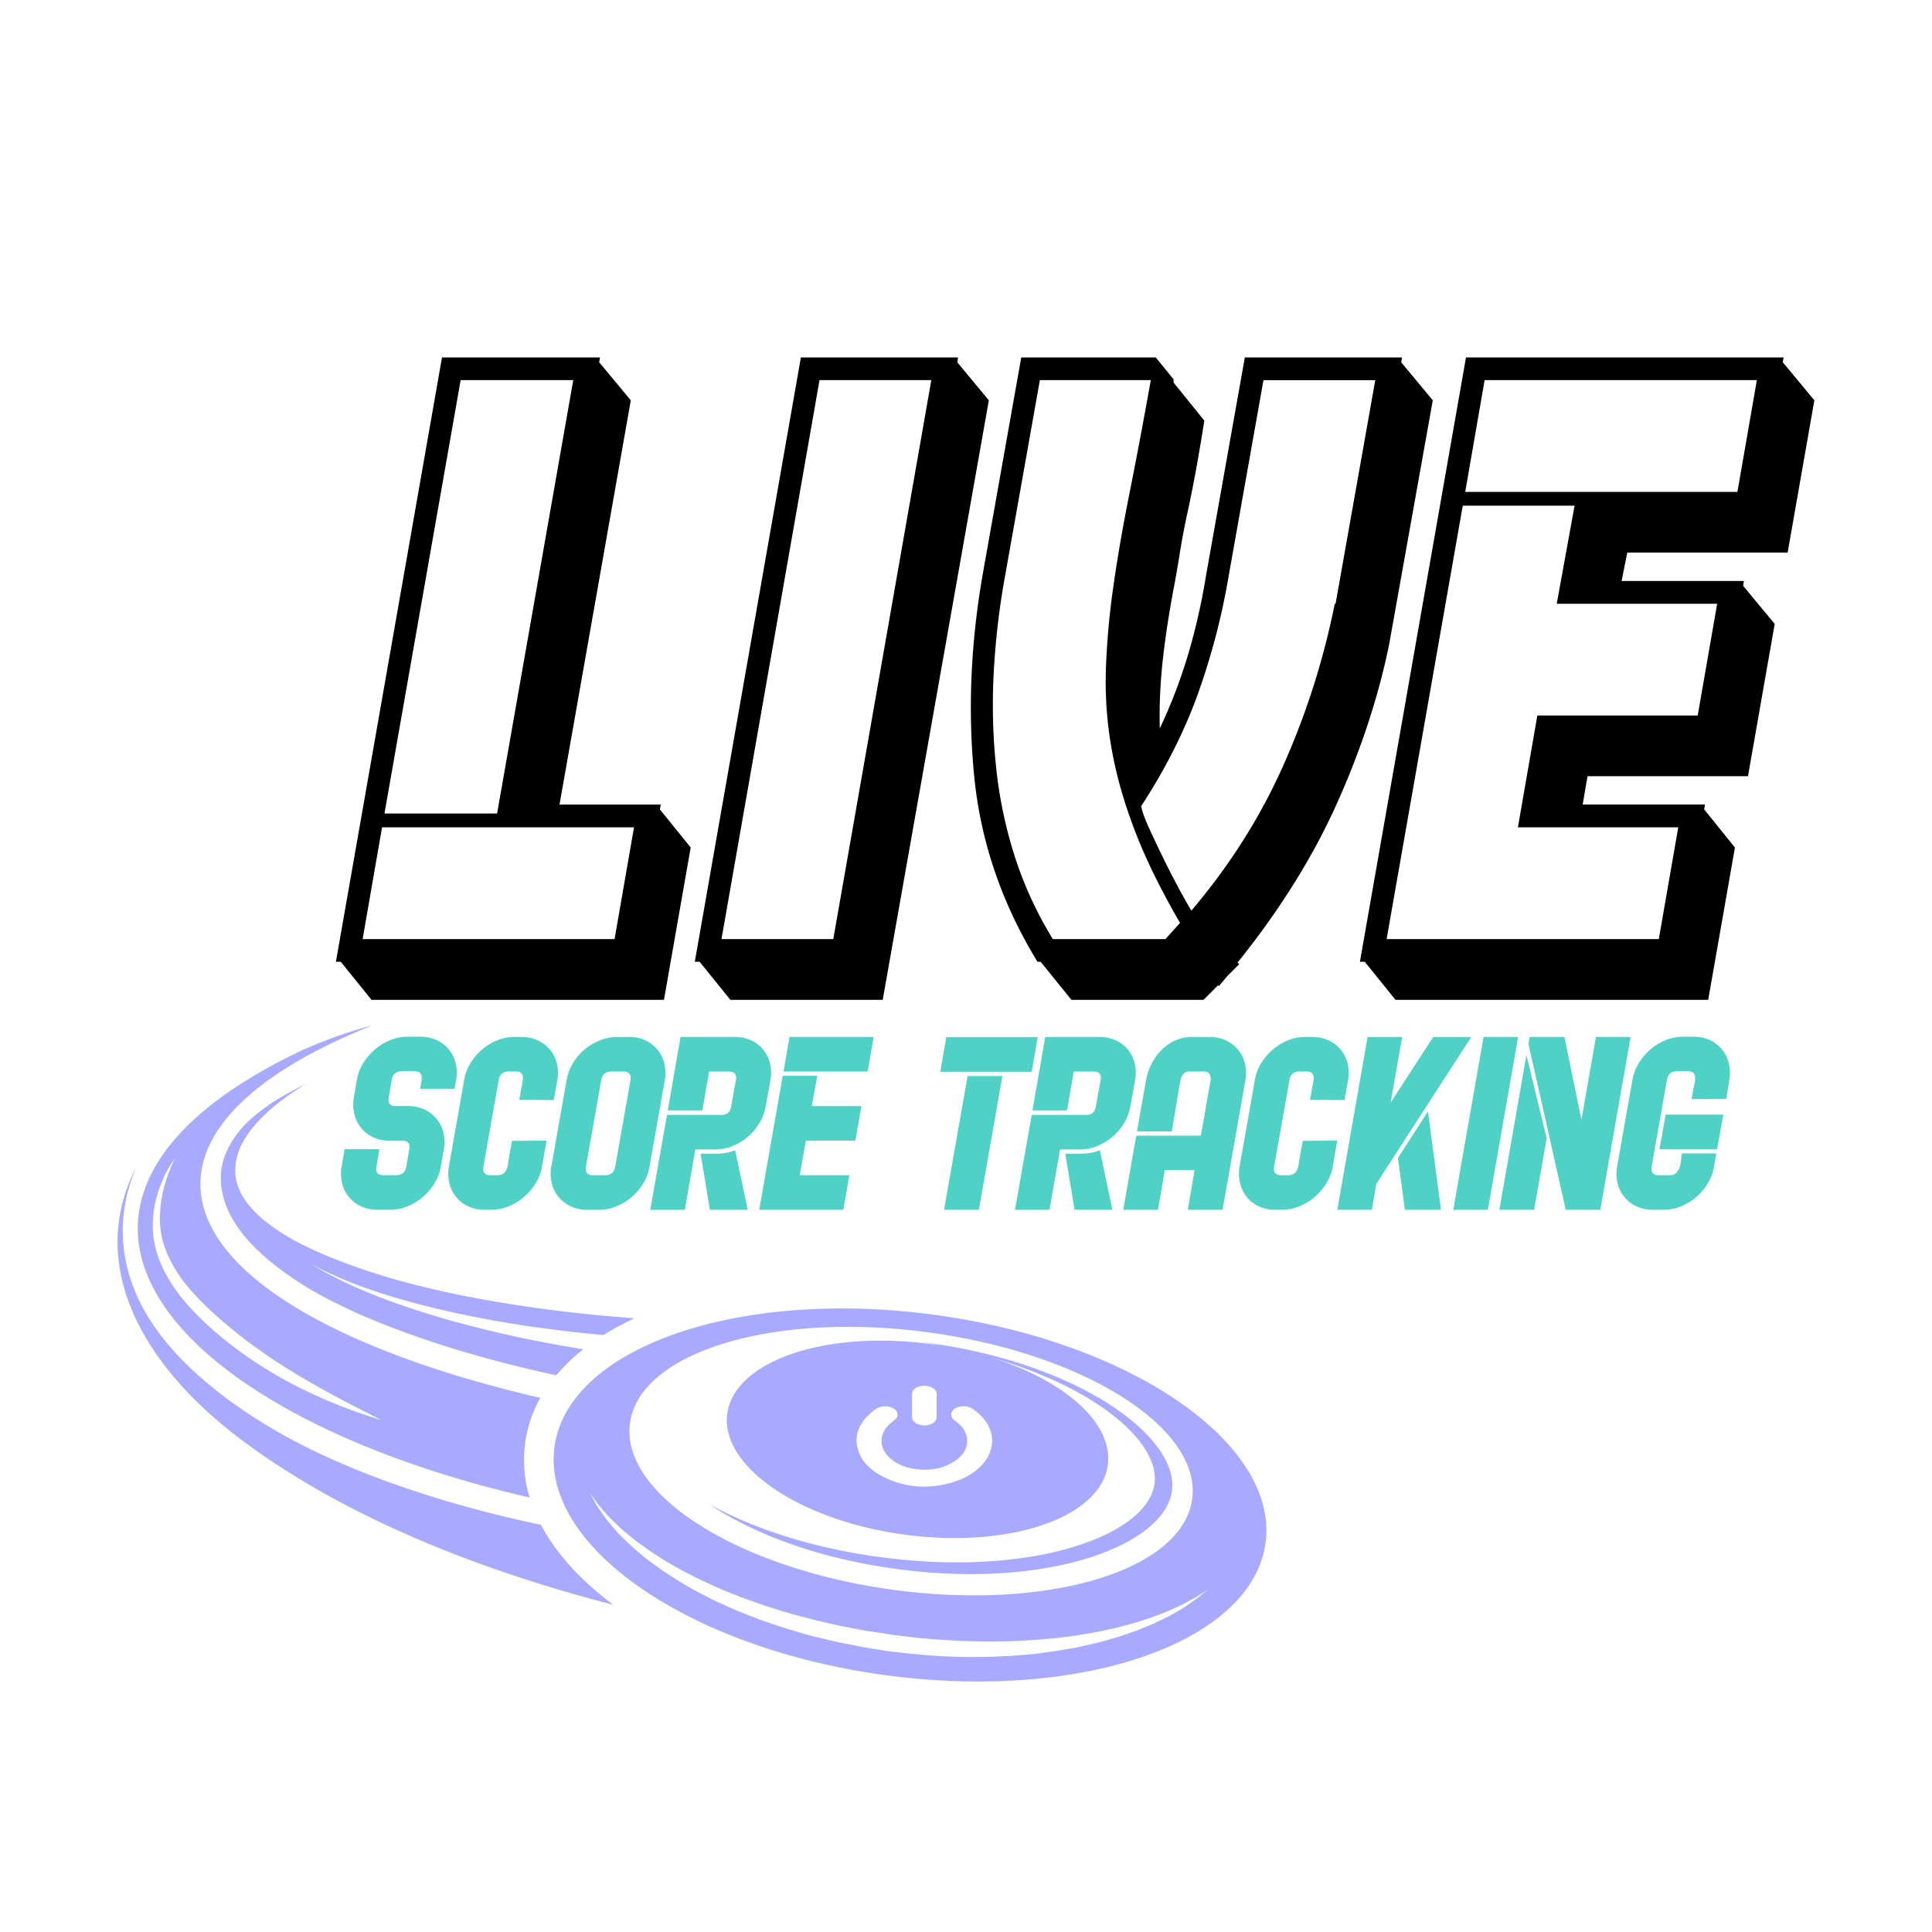 <svg id="Capa_1" data-name="Capa 1" xmlns="http://www.w3.org/2000/svg" viewBox="0 0 2000 2000"><defs><style>.cls-1{fill:#4FD1C5;}.cls-2{fill:none;}.cls-3{fill:#a7aaff;}</style></defs><title>LOGO OK</title><path d="M621.1,370l-.83,5L653,414.44l-73.8,418.49H684l-.84,5L715,877.38l-27.67,157.67H384.6l-31.87-39.42h-5L457.57,370ZM395.51,856.41,375.38,972.15H636.2l20.13-115.74ZM398,842.16H514.59l78.84-448.68H476.86Z"/><path d="M829.08,370h162.7l-.84,5,32.71,39.41L913.78,1035.05H756.12l-31.87-39.42h-5ZM746.89,972.15H862.62L964.1,393.48H848.37Z"/><path d="M1214.85,392.64V396l31.87,39.42q-4.2,26.85-8.8,52t-9.65,47.8q-4.2,20.13-7.13,38.58t-6.29,36.06q-7.55,40.26-11.32,75.06a522.14,522.14,0,0,0-2.93,69.19,549.55,549.55,0,0,0,29.77-78,661.09,661.09,0,0,0,18-79.67L1288.65,370h162.7l-.84,5,32.71,39.41-45.29,253.28q-16.79,81.35-54.09,164.37T1281.11,996.47l1.67,1.68L1271,1009.89l-9.22,10.9-.84-.84-15.1,15.1h-136.7l-31.87-39.42H1074q-55.35-90.57-65.42-191.21t8.39-208L1057.19,370H1196.4Zm-138.37.84-36.07,202.95a793,793,0,0,0-11.74,100.64,623.84,623.84,0,0,0,2.52,97.28,456.7,456.7,0,0,0,19.29,92.25,393.16,393.16,0,0,0,39.41,85.55h116.58l15.09-16.78q-30.19-52-47-96t-23.9-84.71a395.35,395.35,0,0,1-5.87-80.93,791.65,791.65,0,0,1,7.54-85.12q6.3-44.85,16.78-97.28t22.22-117.83Zm195.4,202.95a717.25,717.25,0,0,1-31.87,122q-21,58.31-58.7,116.16,1.67,8.39,8.38,23.06t14.68,31q8,16.35,15.93,31t13,23.06q60.39-71.26,96-152.21A791.72,791.72,0,0,0,1381.74,625h.84l41.1-231.47H1307.94Z"/><path d="M1517.6,370h328.76l-.84,5,32.71,39.41-27.68,157.67h-166l-5.87,29.35h126.63l-.84,5,32.71,39.42-27.67,157.67H1643.4l-5,29.35H1765l-.84,5L1796,877.38l-27.68,157.67H1444.64l-31.87-39.42h-5ZM1630,523.47H1514.25l-78.83,448.68H1717.2l20.13-115.74h-166l20.13-115.73h166L1777.59,625H1611.53Zm-113.21-14.26h281.78l20.13-115.73H1536.89Z"/><path class="cls-1" d="M435.12,1073.19a39.5,39.5,0,0,1,16.85,3.5,35.14,35.14,0,0,1,19.71,23.85,42.48,42.48,0,0,1,.52,17.51l-1.56,9.07H434.86q.51-2.85,1.16-6.09a24.54,24.54,0,0,0,.52-6,6.43,6.43,0,0,0-1.81-4.4c-1.13-1.13-3.07-1.69-5.84-1.69h-13q-8.82,0-10.37,9.08l-3.11,17.89q-1.56,9.07,7,9.07h13a39.54,39.54,0,0,1,16.86,3.5,35.36,35.36,0,0,1,19.7,23.73,41.59,41.59,0,0,1,.52,17.37l-3.11,17.89a47.9,47.9,0,0,1-6.61,17.5,60.51,60.51,0,0,1-12.19,14.27,57,57,0,0,1-15.82,9.59,47.82,47.82,0,0,1-18,3.5h-13a39.58,39.58,0,0,1-16.86-3.5,35.15,35.15,0,0,1-19.7-23.86,42.08,42.08,0,0,1-.52-17.5l3.11-17.89h36l-3.11,18.07q-1.56,8.89,7.26,8.9h13q9.06,0,10.63-8.88l3.11-18q1.56-8.88-7.52-8.88h-13a39.35,39.35,0,0,1-16.85-3.51,34.38,34.38,0,0,1-12.45-9.59,36.78,36.78,0,0,1-7-14.26,42.43,42.43,0,0,1-.52-17.5l3.12-17.89a47.84,47.84,0,0,1,6.61-17.51,60.82,60.82,0,0,1,12.18-14.26,57,57,0,0,1,15.82-9.59,47.85,47.85,0,0,1,18-3.5Z"/><path class="cls-1" d="M539.87,1073.45a39.43,39.43,0,0,1,16.86,3.5,35.32,35.32,0,0,1,19.7,23.72,41.63,41.63,0,0,1,.52,17.38l-3.63,20.74-35.78-.26,2.07-11.41q.52-2.85,1.17-6.09a24.39,24.39,0,0,0,.52-5.84,6.29,6.29,0,0,0-1.82-4.27c-1.12-1.13-3.07-1.69-5.83-1.69h-7q-8.82,0-10.38,8.82l-15.81,89.45q-1.56,9.09,7.26,9.08h7a10.26,10.26,0,0,0,6.35-1.69,10.65,10.65,0,0,0,3.37-4.41,21.48,21.48,0,0,0,1.56-6q.39-3.24.91-6.09l3.11-17.38,35.78-.25-4.67,26.7a47.72,47.72,0,0,1-6.61,17.5,60.28,60.28,0,0,1-12.19,14.27,56.84,56.84,0,0,1-15.81,9.59,47.89,47.89,0,0,1-18,3.5h-7a39.51,39.51,0,0,1-16.86-3.5,34.34,34.34,0,0,1-12.44-9.59,36.77,36.77,0,0,1-7-14.27,42.26,42.26,0,0,1-.51-17.5l15.81-89.45a48,48,0,0,1,6.49-17.38,59.34,59.34,0,0,1,12-14.13,56.9,56.9,0,0,1,15.82-9.59,47.66,47.66,0,0,1,18-3.5Z"/><path class="cls-1" d="M651.37,1073.45a38.51,38.51,0,0,1,16.72,3.5,35.41,35.41,0,0,1,19.58,23.85,42.48,42.48,0,0,1,.52,17.51l-15.82,89.45a48.13,48.13,0,0,1-6.48,17.37,59.27,59.27,0,0,1-12.06,14.14,57,57,0,0,1-15.82,9.59,47.82,47.82,0,0,1-18,3.5H607.81a39.51,39.51,0,0,1-16.86-3.5,35.3,35.3,0,0,1-19.7-23.73,41.42,41.42,0,0,1-.52-17.37l15.81-89.45A49.27,49.27,0,0,1,593,1100.8a58.26,58.26,0,0,1,12.05-14.26A56.44,56.44,0,0,1,621,1077a48.62,48.62,0,0,1,18.15-3.5Zm1.29,44.86q1.56-9.07-7.52-9.08H633q-9.09,0-10.63,9.08l-15.82,89.45q-1.56,8.82,7.52,8.82h12.19q9.06,0,10.63-8.82Z"/><path class="cls-1" d="M760.79,1073.45a39.38,39.38,0,0,1,16.85,3.5,34.46,34.46,0,0,1,12.45,9.59,37.06,37.06,0,0,1,7,14.13,41.8,41.8,0,0,1,.52,17.38l-4.93,27a49.44,49.44,0,0,1-6.48,17.51,58.34,58.34,0,0,1-12.06,14.26,57,57,0,0,1-15.82,9.59,47.85,47.85,0,0,1-18,3.5H719.82l-10.89,62.49H673.14l17.38-98.27h56.26q8.82,0,10.12-8.87l4.92-27.12q1.56-8.86-7.26-8.87H734.08l-7,40.19H691.29l13.23-76Zm-35.53,120.83h17.89a49.27,49.27,0,0,0,17.89-3.63l13,61.71H734.86Z"/><path class="cls-1" d="M846.09,1113.64l-5.7,31.37h51.34l-6.23,35.79H834.16l-6.22,35.78h51.34l-6.22,35.78H785.94l24.37-138.72Zm-35-4.41,6.22-35.78h87.12l-6.22,35.78Z"/><path class="cls-1" d="M979.62,1073.71h94.65l-6.23,35.78H973.4Zm-2.33,178.65,24.37-138.46h36.05l-24.38,138.46Z"/><path class="cls-1" d="M1138.31,1073.45a39.35,39.35,0,0,1,16.85,3.5,34.46,34.46,0,0,1,12.45,9.59,37.06,37.06,0,0,1,7,14.13,41.8,41.8,0,0,1,.52,17.38l-4.93,27a49.44,49.44,0,0,1-6.48,17.51,58.34,58.34,0,0,1-12.06,14.26,57,57,0,0,1-15.82,9.59,47.82,47.82,0,0,1-18,3.5h-20.48l-10.89,62.49h-35.78l17.37-98.27h56.27q8.81,0,10.11-8.87l4.92-27.12q1.56-8.86-7.26-8.87H1111.6l-7,40.19h-35.78l13.22-76Zm-35.53,120.83h17.9a49.36,49.36,0,0,0,17.89-3.63l13,61.71h-39.15Z"/><path class="cls-1" d="M1252.13,1073.45A39.4,39.4,0,0,1,1269,1077a35.16,35.16,0,0,1,19.7,23.85,42.14,42.14,0,0,1,.52,17.51l-23.59,134h-36l7-41h-30.86l-7,41h-36l13.48-76.75h66.9l9.85-56.27a10.93,10.93,0,0,0-.78-7.26q-1.55-2.85-6-2.85h-15.3a7.41,7.41,0,0,0-6.22,3.11,14.44,14.44,0,0,0-2.85,6.74q-1.3,7.26-2.34,13.62t-2.07,12.44c-.69,4.07-1.39,8.21-2.08,12.45s-1.47,8.77-2.33,13.61h-36l9.33-52.89a60.6,60.6,0,0,1,5.71-17,56.07,56.07,0,0,1,10.37-14.39,47.82,47.82,0,0,1,14.26-9.85,42.36,42.36,0,0,1,17.63-3.63Z"/><path class="cls-1" d="M1358.44,1073.45a39.4,39.4,0,0,1,16.86,3.5,35.32,35.32,0,0,1,19.7,23.72,41.46,41.46,0,0,1,.52,17.38l-3.63,20.74-35.78-.26,2.07-11.41q.52-2.85,1.17-6.09a24.39,24.39,0,0,0,.52-5.84,6.25,6.25,0,0,0-1.82-4.27c-1.12-1.13-3.07-1.69-5.83-1.69h-7q-8.82,0-10.37,8.82L1319,1207.5q-1.56,9.09,7.26,9.08h7a10.29,10.29,0,0,0,6.36-1.69,10.81,10.81,0,0,0,3.37-4.41,21.83,21.83,0,0,0,1.55-6q.39-3.24.91-6.09l3.11-17.38,35.78-.25-4.66,26.7a47.92,47.92,0,0,1-6.62,17.5,60.47,60.47,0,0,1-12.18,14.27,57,57,0,0,1-15.82,9.59,47.85,47.85,0,0,1-18,3.5h-7a39.58,39.58,0,0,1-16.86-3.5,34.34,34.34,0,0,1-12.44-9.59,36.61,36.61,0,0,1-7-14.27,42.08,42.08,0,0,1-.52-17.5l15.81-89.45a48,48,0,0,1,6.49-17.38,59.16,59.16,0,0,1,12.06-14.13,56.84,56.84,0,0,1,15.81-9.59,47.66,47.66,0,0,1,18-3.5Z"/><path class="cls-1" d="M1424.82,1225.39l-4.67,27h-35.78l31.38-178.91h35.78l-11.93,67.93,44.08-67.93h39.41Zm29.56,27-7.26-53.67,31.12-48.23,13.48,101.9Z"/><path class="cls-1" d="M1504.42,1252.36l31.38-178.91h35.78l-31.37,178.91Z"/><path class="cls-1" d="M1552.13,1252.36l28-160,21,85.82-13,74.16Zm85-93.09,15-85.82H1688l-31.37,178.91h-35.79l-38.63-171.91,1.3-7h36Z"/><path class="cls-1" d="M1753.34,1073.19a38.62,38.62,0,0,1,16.72,3.5,35.41,35.41,0,0,1,19.58,23.85,42.31,42.31,0,0,1,.52,17.51l-3.11,19.44-36,.26,2.07-10.72q.51-2.88,1.17-6.15a24.83,24.83,0,0,0,.52-5.89,6.41,6.41,0,0,0-1.82-4.32q-1.7-1.7-5.83-1.7h-10.89q-9.09,0-10.64,8.84l-15.81,89.67q-1.56,9.11,7.52,9.1h10.89q4.66,0,7-2.34a14.7,14.7,0,0,0,3.5-5.83,33.9,33.9,0,0,0,1.55-7.39c.26-2.59.56-4.93.91-7h35.53l-2.34,13.48a49.32,49.32,0,0,1-6.48,17.5,58.2,58.2,0,0,1-12.06,14.27,56.9,56.9,0,0,1-15.82,9.59,47.82,47.82,0,0,1-18,3.5h-10.89a39.5,39.5,0,0,1-16.85-3.5,35.13,35.13,0,0,1-19.71-23.86,42.42,42.42,0,0,1-.52-17.5l15.82-89.45a48,48,0,0,1,6.61-17.51,60.62,60.62,0,0,1,12.19-14.26,56.75,56.75,0,0,1,15.82-9.59,47.85,47.85,0,0,1,18-3.5Zm-29,80.64h59.64l-6.49,35.78h-59.63Z"/><path class="cls-2" d="M1236.19,1654.26c-3.23,1.77-7,3.77-11.16,6s-9,4.19-14.22,6.62-11.11,4.35-17.2,6.79c-6.2,2.28-13,4.19-20,6.5-7.19,1.75-14.6,4.1-22.53,5.8s-16.15,3.63-24.81,4.88c-4.28.7-8.69,1.42-13.1,2.19-4.48.59-9,1.16-13.66,1.72l-6.94.92q-3.48.32-7.08.62c-4.72.38-9.53.83-14.38,1.23-9.73.36-19.66,1.26-29.8,1.39-20.24.61-41.17-.14-62.4-1.29-10.61-.6-21.3-1.64-32-2.6-5.37-.68-10.74-1.32-16.06-2l-7.88-1-8.1-1.31-16.22-2.41c-5.43-.82-10.56-2-15.84-2.89s-10.52-1.94-15.74-3.09-10.41-2.37-15.61-3.6-10.33-2.36-15.37-3.84c-5.11-1.3-10.16-2.64-15.22-4-10-2.84-19.84-5.89-29.5-9-9.47-3.48-19-6.48-28-10.2-4.55-1.81-9-3.55-13.46-5.3s-8.63-3.8-12.87-5.69a482.86,482.86,0,0,1-46.45-23.92q-10.29-6.41-19.51-12.58c-5.88-4.4-11.83-8.19-16.84-12.48a261.17,261.17,0,0,1-25.14-23.06l-8.34-9.58c-2.4-2.78-4.05-5.52-5.59-7.53-2.63-3.65-4.19-5.8-4.52-6.28.28.52,1.55,2.85,3.71,6.79,1.28,2.2,2.65,5.15,4.74,8.25s4.6,6.61,7.37,10.55,6.47,7.82,10.21,12.37c1,1.1,1.85,2.28,2.89,3.39s2.18,2.14,3.3,3.26q3.39,3.29,7,6.88c4.77,4.78,10.47,9.16,16.17,14.2,5.92,4.76,12.42,9.37,19.16,14.24,13.8,9.26,29.09,18.89,46.22,27.23,4.24,2.16,8.51,4.41,12.94,6.5s9,4,13.53,6c2.28,1,4.61,2,6.89,3.09,2.38.89,4.72,1.82,7.1,2.76,4.77,1.83,9.59,3.67,14.39,5.55q14.68,5.22,30,10.08c10.3,2.93,20.58,6.34,31.22,8.65,5.33,1.25,10.62,2.54,16,3.83s10.79,2.21,16.23,3.29,10.91,2.31,16.3,3.13l16.19,2.58,8.11,1.23,8.41,1,16.47,1.83c11,.91,21.88,1.9,32.77,2.4s21.7,1,32.38.68c5.34-.08,10.65,0,15.91-.19s10.5-.48,15.68-.7,10.33-.63,15.41-1.09,10.1-.83,15.06-1.35,9.86-1.31,14.7-2c2.41-.29,4.83-.62,7.21-1s4.73-.82,7.08-1.25c4.69-.82,9.32-1.6,13.88-2.44s9-2,13.34-3c8.74-1.85,17-4.39,25-6.61s15.47-5.09,22.66-7.46c7-3,13.68-5.5,19.82-8.33,6-3,11.83-5.44,16.89-8.41s9.72-5.51,13.77-8.13,7.52-5.19,10.63-7.32,5.34-4.34,7.36-6c3-2.5,5-4.13,5.7-4.78-.81.51-2.93,1.9-6.26,4C1242.05,1650.61,1239.46,1652.5,1236.19,1654.26Z"/><path class="cls-2" d="M925.12,1645.81c160.72,21.69,299-20.41,309-94s-112.27-150.86-273-172.55-299,20.37-309,94S764.4,1624.12,925.12,1645.81Zm101.32-240.53c75.57,23.75,126.2,68,120.36,111.29-7.35,54.5-101.5,86.77-210.29,72.09s-191-70.77-183.65-125.26,101.5-86.78,210.29-72.09q8,1.08,15.86,2.46-14-2.77-28.7-5c3.08.37,6.19.74,9.35,1.17,158.73,21.42,261,98.09,253.56,153.48S1086.77,1645.62,928,1624.2c-82.41-11.12-149.62-37.13-194.16-67.37,43.94,24.62,104.52,45.26,176.78,55,158.73,21.42,277.35-22.8,284.5-75.83C1200.94,1493.2,1135.32,1436.76,1026.44,1405.28Z"/><path class="cls-2" d="M225.7,1381.16c9.42,8,19.23,15.35,29,22.38,4.92,3.39,9.81,6.82,14.77,9.82l7.38,4.64c2.47,1.47,4.9,2.93,7.36,4.38,4.82,2.94,9.7,5.55,14.44,8.17s9.49,5,14.08,7.23c9.18,4.58,18,8.57,26.2,12s15.74,6.46,22.48,9,12.65,4.56,17.53,6.17,8.77,2.76,11.39,3.62c2.31.67,3.67,1.08,4,1.19-.61-.33-5.84-3-14.53-7.38-4.62-2.37-10.22-5.23-16.65-8.54-3.25-1.62-6.62-3.46-10.2-5.38s-7.34-3.9-11.24-6c-7.83-4.2-16.2-9-25-14.08-4.42-2.55-8.89-5.27-13.45-8.07s-9.25-5.6-13.87-8.7c-9.42-5.93-18.78-12.73-28.35-19.48-9.4-7-18.9-14.22-27.93-22.13s-18.07-15.88-26.32-24.36c-4.11-4.27-8.07-8.56-11.83-13a155.9,155.9,0,0,1-10.3-13.76,133.77,133.77,0,0,1-8.42-14.46,99.19,99.19,0,0,1-6.26-14.86c-.38-1.29-.94-2.7-1.2-3.88s-.59-2.41-.88-3.6c-.59-2.41-.94-5-1.39-7.44-.22-2.51-.67-4.94-.71-7.4-.07-1.2-.15-2.43-.21-3.61s0-2.41,0-3.6a125.11,125.11,0,0,1,3-25.85,155.8,155.8,0,0,1,5.76-19.39c2-5.23,3.78-9.3,5.09-12,1.16-2.35,1.84-3.76,2-4.08-.21.28-1.06,1.53-2.56,3.65a121.67,121.67,0,0,0-6.7,11.16,130.6,130.6,0,0,0-8,19.09,114.21,114.21,0,0,0-5.58,27c-.1,1.29-.2,2.58-.28,3.89s-.07,2.65-.11,4c-.12,2.7.13,5.44.21,8.24.06,1.41.28,2.8.43,4.23s.28,2.84.61,4.33.55,3,.86,4.43.67,2.76,1,4.15a113.44,113.44,0,0,0,6,17,124.37,124.37,0,0,0,8.58,16.25,183,183,0,0,0,22.79,29.46A344.57,344.57,0,0,0,225.7,1381.16Z"/><path class="cls-3" d="M967.21,1361.07C764,1333.63,587.91,1394.89,574,1497.91s139.6,208.81,342.84,236.24,379.35-33.86,393.25-136.88S1170.5,1388.5,967.21,1361.07ZM652.14,1473.26c9.94-73.64,148.24-115.7,309-94s282.93,98.91,273,172.55-148.25,115.7-309,94S642.21,1546.85,652.14,1473.26ZM1244.77,1650c-2,1.62-4.29,3.78-7.36,6s-6.65,4.56-10.63,7.32-8.74,5.16-13.77,8.13-10.85,5.4-16.89,8.41c-6.14,2.83-12.82,5.36-19.82,8.33-7.19,2.37-14.65,5.15-22.66,7.46s-16.26,4.76-25,6.61c-4.36,1-8.82,2.07-13.34,3s-9.19,1.62-13.88,2.44c-2.35.43-4.69.86-7.08,1.25s-4.8.67-7.21,1c-4.84.67-9.73,1.33-14.7,2s-10,.94-15.06,1.35-10.2.91-15.41,1.09-10.4.44-15.68.7-10.57.11-15.91.19c-10.68.27-21.48-.22-32.38-.68s-21.8-1.49-32.77-2.4l-16.47-1.83-8.41-1-8.11-1.23L896,1705.47c-5.39-.82-10.9-2.09-16.3-3.13s-10.9-2.08-16.23-3.29-10.66-2.58-16-3.83c-10.64-2.31-20.92-5.72-31.22-8.65q-15.25-4.85-30-10.08c-4.8-1.88-9.62-3.72-14.39-5.55-2.38-.94-4.72-1.87-7.1-2.76-2.28-1.06-4.61-2.08-6.89-3.09-4.56-2.07-9-4.08-13.53-6s-8.7-4.34-12.94-6.5c-17.13-8.34-32.42-18-46.22-27.23-6.74-4.87-13.24-9.48-19.16-14.24-5.7-5-11.4-9.42-16.17-14.2q-3.6-3.58-7-6.88c-1.12-1.12-2.21-2.19-3.3-3.26s-1.94-2.29-2.89-3.39c-3.74-4.55-7.4-8.43-10.21-12.37s-5.24-7.49-7.37-10.55-3.46-6.05-4.74-8.25c-2.16-3.94-3.43-6.27-3.71-6.79.33.48,1.89,2.63,4.52,6.28,1.54,2,3.19,4.75,5.59,7.53l8.34,9.58a261.17,261.17,0,0,0,25.14,23.06c5,4.29,11,8.08,16.84,12.48q9.2,6.2,19.51,12.58a482.86,482.86,0,0,0,46.45,23.92c4.24,1.89,8.5,3.87,12.87,5.69s8.91,3.49,13.46,5.3c9,3.72,18.5,6.72,28,10.2,9.66,3.1,19.5,6.15,29.5,9,5.06,1.35,10.11,2.69,15.22,4,5,1.48,10.19,2.7,15.37,3.84s10.41,2.41,15.61,3.6,10.47,2,15.74,3.09,10.41,2.07,15.84,2.89l16.22,2.41,8.1,1.31,7.88,1c5.32.63,10.69,1.27,16.06,2,10.69,1,21.38,2,32,2.6,21.23,1.15,42.16,1.9,62.4,1.29,10.14-.13,20.07-1,29.8-1.39,4.85-.4,9.66-.85,14.38-1.23q3.6-.3,7.08-.62l6.94-.92c4.61-.56,9.18-1.13,13.66-1.72,4.41-.77,8.82-1.49,13.1-2.19,8.66-1.25,16.85-3.23,24.81-4.88s15.34-4,22.53-5.8c7-2.31,13.77-4.22,20-6.5,6.09-2.44,12-4.41,17.2-6.79s10-4.41,14.22-6.62,7.93-4.25,11.16-6,5.86-3.65,8-5c3.33-2.14,5.45-3.53,6.26-4C1249.73,1645.88,1247.79,1647.51,1244.77,1650Z"/><path class="cls-3" d="M910.66,1611.84c-72.26-9.75-132.84-30.39-176.78-55,44.54,30.24,111.75,56.25,194.16,67.37,158.73,21.42,277.7-25.38,285.18-80.77S1118.39,1411.37,959.66,1390c-3.16-.43-6.27-.8-9.35-1.17q14.7,2.21,28.7,5-7.83-1.37-15.86-2.46c-108.79-14.69-202.94,17.59-210.29,72.09S827.73,1574,936.51,1588.66s202.94-17.59,210.29-72.09c5.84-43.27-44.79-87.54-120.36-111.29,108.88,31.48,174.5,87.92,168.72,130.73C1188,1589,1069.39,1633.26,910.66,1611.84Zm33.5-156.79v-11.8c0-3.82,3.09-7,8-8.14,5.54-1.34,11.25-.31,14.86,2.72a6.63,6.63,0,0,1,2.6,5.2c0,8,0,15.93,0,23.89,0,4.24-3.76,7.39-9.81,8.4-5.61.93-11.49-.87-14.3-4.39a6.3,6.3,0,0,1-1.32-4.18C944.17,1462.85,944.16,1459,944.16,1455.05Zm82.89,35.08c.7,19.3-15.67,36.93-41.36,44.47-22.5,6.59-44.58,5.71-65.42-3.08-17.15-7.24-28.29-17.68-32.17-31.14-4.2-14.57,1.12-27.68,15.13-39.15a22.92,22.92,0,0,1,7.23-4.5c5.42-1.89,11.95-.94,16,2.39,3.61,2.94,3.57,7.7-.21,10.73-2.78,2.24-5.71,4.37-7.87,6.94-4.11,4.88-6,10.1-5.79,15.71.21,5.34,2.39,10.28,6.6,14.78,6.24,6.66,15,11.19,26.33,13.1,16.28,2.74,30.69.12,42.71-7.76,7.94-5.2,12.23-11.68,12.88-19.16.73-8.37-3.1-15.68-11.43-21.91-1.75-1.32-3.54-2.62-4.32-4.38-1.81-4.05.27-8,5.35-10.11s11.58-1.66,16,1.31q15.27,10.32,19.24,24.67A33.59,33.59,0,0,1,1027.05,1490.13Z"/><path class="cls-3" d="M548.33,1550.24a132.58,132.58,0,0,1-4.7-56.44,130.85,130.85,0,0,1,15.74-46.72c-213-49.31-352.73-131.07-351.84-222.27.25-24.38,10.53-47.88,29.55-70.09,29.66-34.64,80.64-66.21,147.95-93-1.77.43-30.87,7.31-69.21,24.19a540.52,540.52,0,0,0-72.46,39.95c-34.15,22.75-60.53,47.49-77.72,73.75-14.81,22.67-22.78,46.41-23,71C141.49,1384.06,306.05,1494.49,548.33,1550.24ZM175.88,1326.15a124.37,124.37,0,0,1-8.58-16.25,113.44,113.44,0,0,1-6-17c-.37-1.39-.76-2.64-1-4.15s-.57-3-.86-4.43-.43-2.9-.61-4.33-.37-2.82-.43-4.23c-.08-2.8-.33-5.54-.21-8.24,0-1.35.06-2.7.11-4s.18-2.6.28-3.89a114.21,114.21,0,0,1,5.58-27,130.6,130.6,0,0,1,8-19.09,121.67,121.67,0,0,1,6.7-11.16c1.5-2.12,2.35-3.37,2.56-3.65-.14.32-.82,1.73-2,4.08-1.31,2.7-3.07,6.77-5.09,12a155.8,155.8,0,0,0-5.76,19.39,125.11,125.11,0,0,0-3,25.85c0,1.19,0,2.39,0,3.6s.14,2.41.21,3.61c0,2.46.49,4.89.71,7.4.45,2.43.8,5,1.39,7.44.29,1.19.59,2.39.88,3.6s.82,2.59,1.2,3.88a99.19,99.19,0,0,0,6.26,14.86,133.77,133.77,0,0,0,8.42,14.46,155.9,155.9,0,0,0,10.3,13.76c3.76,4.43,7.72,8.72,11.83,13,8.25,8.48,17.23,16.58,26.32,24.36s18.53,15.14,27.93,22.13c9.57,6.75,18.93,13.55,28.35,19.48,4.62,3.1,9.36,5.76,13.87,8.7s9,5.52,13.45,8.07c8.81,5,17.18,9.88,25,14.08,3.9,2.09,7.66,4.11,11.24,6s6.95,3.76,10.2,5.38c6.43,3.31,12,6.17,16.65,8.54,8.69,4.41,13.92,7,14.53,7.38-.31-.11-1.67-.52-4-1.19-2.62-.86-6.52-1.92-11.39-3.62s-10.81-3.61-17.53-6.17-14.32-5.43-22.48-9-17-7.46-26.2-12c-4.59-2.26-9.27-4.74-14.08-7.23s-9.62-5.23-14.44-8.17c-2.46-1.45-4.89-2.91-7.36-4.38l-7.38-4.64c-5-3-9.85-6.43-14.77-9.82-9.77-7-19.58-14.37-29-22.38a344.57,344.57,0,0,1-27-25.55A183,183,0,0,1,175.88,1326.15Z"/><path class="cls-3" d="M325.59,1294.39c-9.08-4.11-17.86-8.52-26.18-13.34A195.13,195.13,0,0,1,276,1265.27a116.4,116.4,0,0,1-19-18.57,81.33,81.33,0,0,1-7-10.45,59.84,59.84,0,0,1-4.6-11.24c-.26-1-.49-1.92-.76-2.88s-.36-1.94-.55-2.92-.22-2-.37-2.94l-.1-.76,0-.37c0,.13,0,.21,0,.29v-.2l0-1.76c0-1.17,0-2.33,0-3.5a10.72,10.72,0,0,1,.08-1.51l.12-1.33c0-.92.11-1.81.17-2.71s.37-1.93.51-2.91a64.46,64.46,0,0,1,8.32-21.53c3.72-6.54,8.31-12.06,12.67-17.19a189.68,189.68,0,0,1,25.64-23.4c7.66-5.78,14-10,18.27-12.69,3.56-2.25,5.74-3.59,6.42-4-.7.32-3,1.43-6.77,3.29-4.55,2.24-11.13,5.78-19.43,10.58a200.4,200.4,0,0,0-28.55,20.56,116.6,116.6,0,0,0-15.53,16.55,89.85,89.85,0,0,0-13.08,23.66c-.41,1.17-.84,2.35-1.22,3.58s-.64,2.66-.94,4l-.47,2a16.33,16.33,0,0,0-.37,1.92c-.16,1.17-.31,2.31-.47,3.47l-.25,1.74,0,.23a.07.07,0,0,1,0,.06s0,.1,0,.67l0,.51,0,1c0,1.37-.14,2.78-.1,4.15s.1,2.8.14,4.19.27,2.82.43,4.23a83.53,83.53,0,0,0,4,16.57,100.9,100.9,0,0,0,7,15.37,135.68,135.68,0,0,0,9.17,14,162.55,162.55,0,0,0,10.71,12.55,218.12,218.12,0,0,0,24.34,22c8.56,6.76,17.57,13,26.85,19s18.84,11.34,28.61,16.43a614.74,614.74,0,0,0,60.28,27.08c40.91,16,82.58,28.69,121.88,38.9,18.55,4.74,36.57,9,53.8,12.69,1.49-1.77,3-3.51,4.6-5.25a193,193,0,0,1,23.42-21.66c-9.2-1.49-18.58-3.08-28-4.82-13.59-2.45-27.46-5.13-41.24-8.13-27.54-6-54.93-12.84-80.35-20.38s-48.92-15.57-68.7-23.56c-9.89-4-18.86-7.93-26.73-11.65S343.92,1321,338.42,1318s-9.75-5.62-12.65-7.31c-2.16-1.33-3.59-2.15-4.17-2.51.6.3,2.07,1.1,4.27,2.24,3,1.52,7.28,4,12.94,6.56s12.51,5.79,20.5,9,17.1,6.67,27.09,10.06c20,6.8,43.67,13.53,69.24,19.53s53,11.28,80.57,15.62c13.8,2.2,27.55,4,41.2,5.74s27,3.15,40,4.39c2.43.25,4.84.47,7.24.68a285.35,285.35,0,0,1,29.24-15.92c1-.47,2-.92,3-1.37-6.21-.47-12.69-1-19.41-1.55-31.06-2.64-67.27-6.62-105.81-12.65s-79.42-14-119.43-25.18c-20-5.62-39.72-12-58.75-19.33C344,1302.36,334.62,1298.58,325.59,1294.39Z"/><path class="cls-3" d="M560,1578.48q-18.86-4-38.46-8.67c-23.73-5.76-48.15-12.36-72.73-20s-49.33-16.23-73.73-25.95c-12.18-4.89-24.32-10-36.25-15.43s-23.68-11.26-35.21-17.33a550.55,550.55,0,0,1-65.19-40.65c-10.13-7.37-19.76-15.16-29-23.11a326.78,326.78,0,0,1-25.83-24.74c-15.94-17.13-29.25-35.48-38.59-54.42a170.68,170.68,0,0,1-16.9-55.77c-.4-4.41-.83-8.68-.92-12.85,0-1-.08-2-.12-3s0-2.08,0-3.1c0-2.07.08-4,.13-5.91a164.12,164.12,0,0,1,2.35-21.15,170.88,170.88,0,0,1,7.8-28.79c1.19-3.23,2.15-5.68,2.84-7.32.59-1.45.94-2.27,1-2.45-.08.18-.49,1-1.18,2.35-.8,1.55-1.94,3.92-3.35,7a171.47,171.47,0,0,0-9.93,28.38,165.56,165.56,0,0,0-4,21.5c-.2,2-.43,4.09-.57,6.11-.08,1-.14,2.06-.23,3.11s-.06,2.16-.1,3.27c-.22,4.33-.12,8.84,0,13.5a184.26,184.26,0,0,0,13.69,60.59c8.52,21,20.89,42,36.3,61.78A358,358,0,0,0,197,1444.28c9,9.32,18.68,18.17,28.73,26.81,20.15,17.29,42.18,33.05,65.11,47.88s46.88,28.59,71.24,41.22,49.14,24.15,73.81,34.64,49.27,19.86,73.22,28.34c45.18,15.9,88.15,28.39,125.77,38.07C600.56,1635.64,575.35,1607.62,560,1578.48Z"/><path class="cls-2" d="M1548.41,1509.11c4.44,1.4,8.78,2.89,13,4.46h1.41Q1555.79,1511.25,1548.41,1509.11Z"/></svg>
